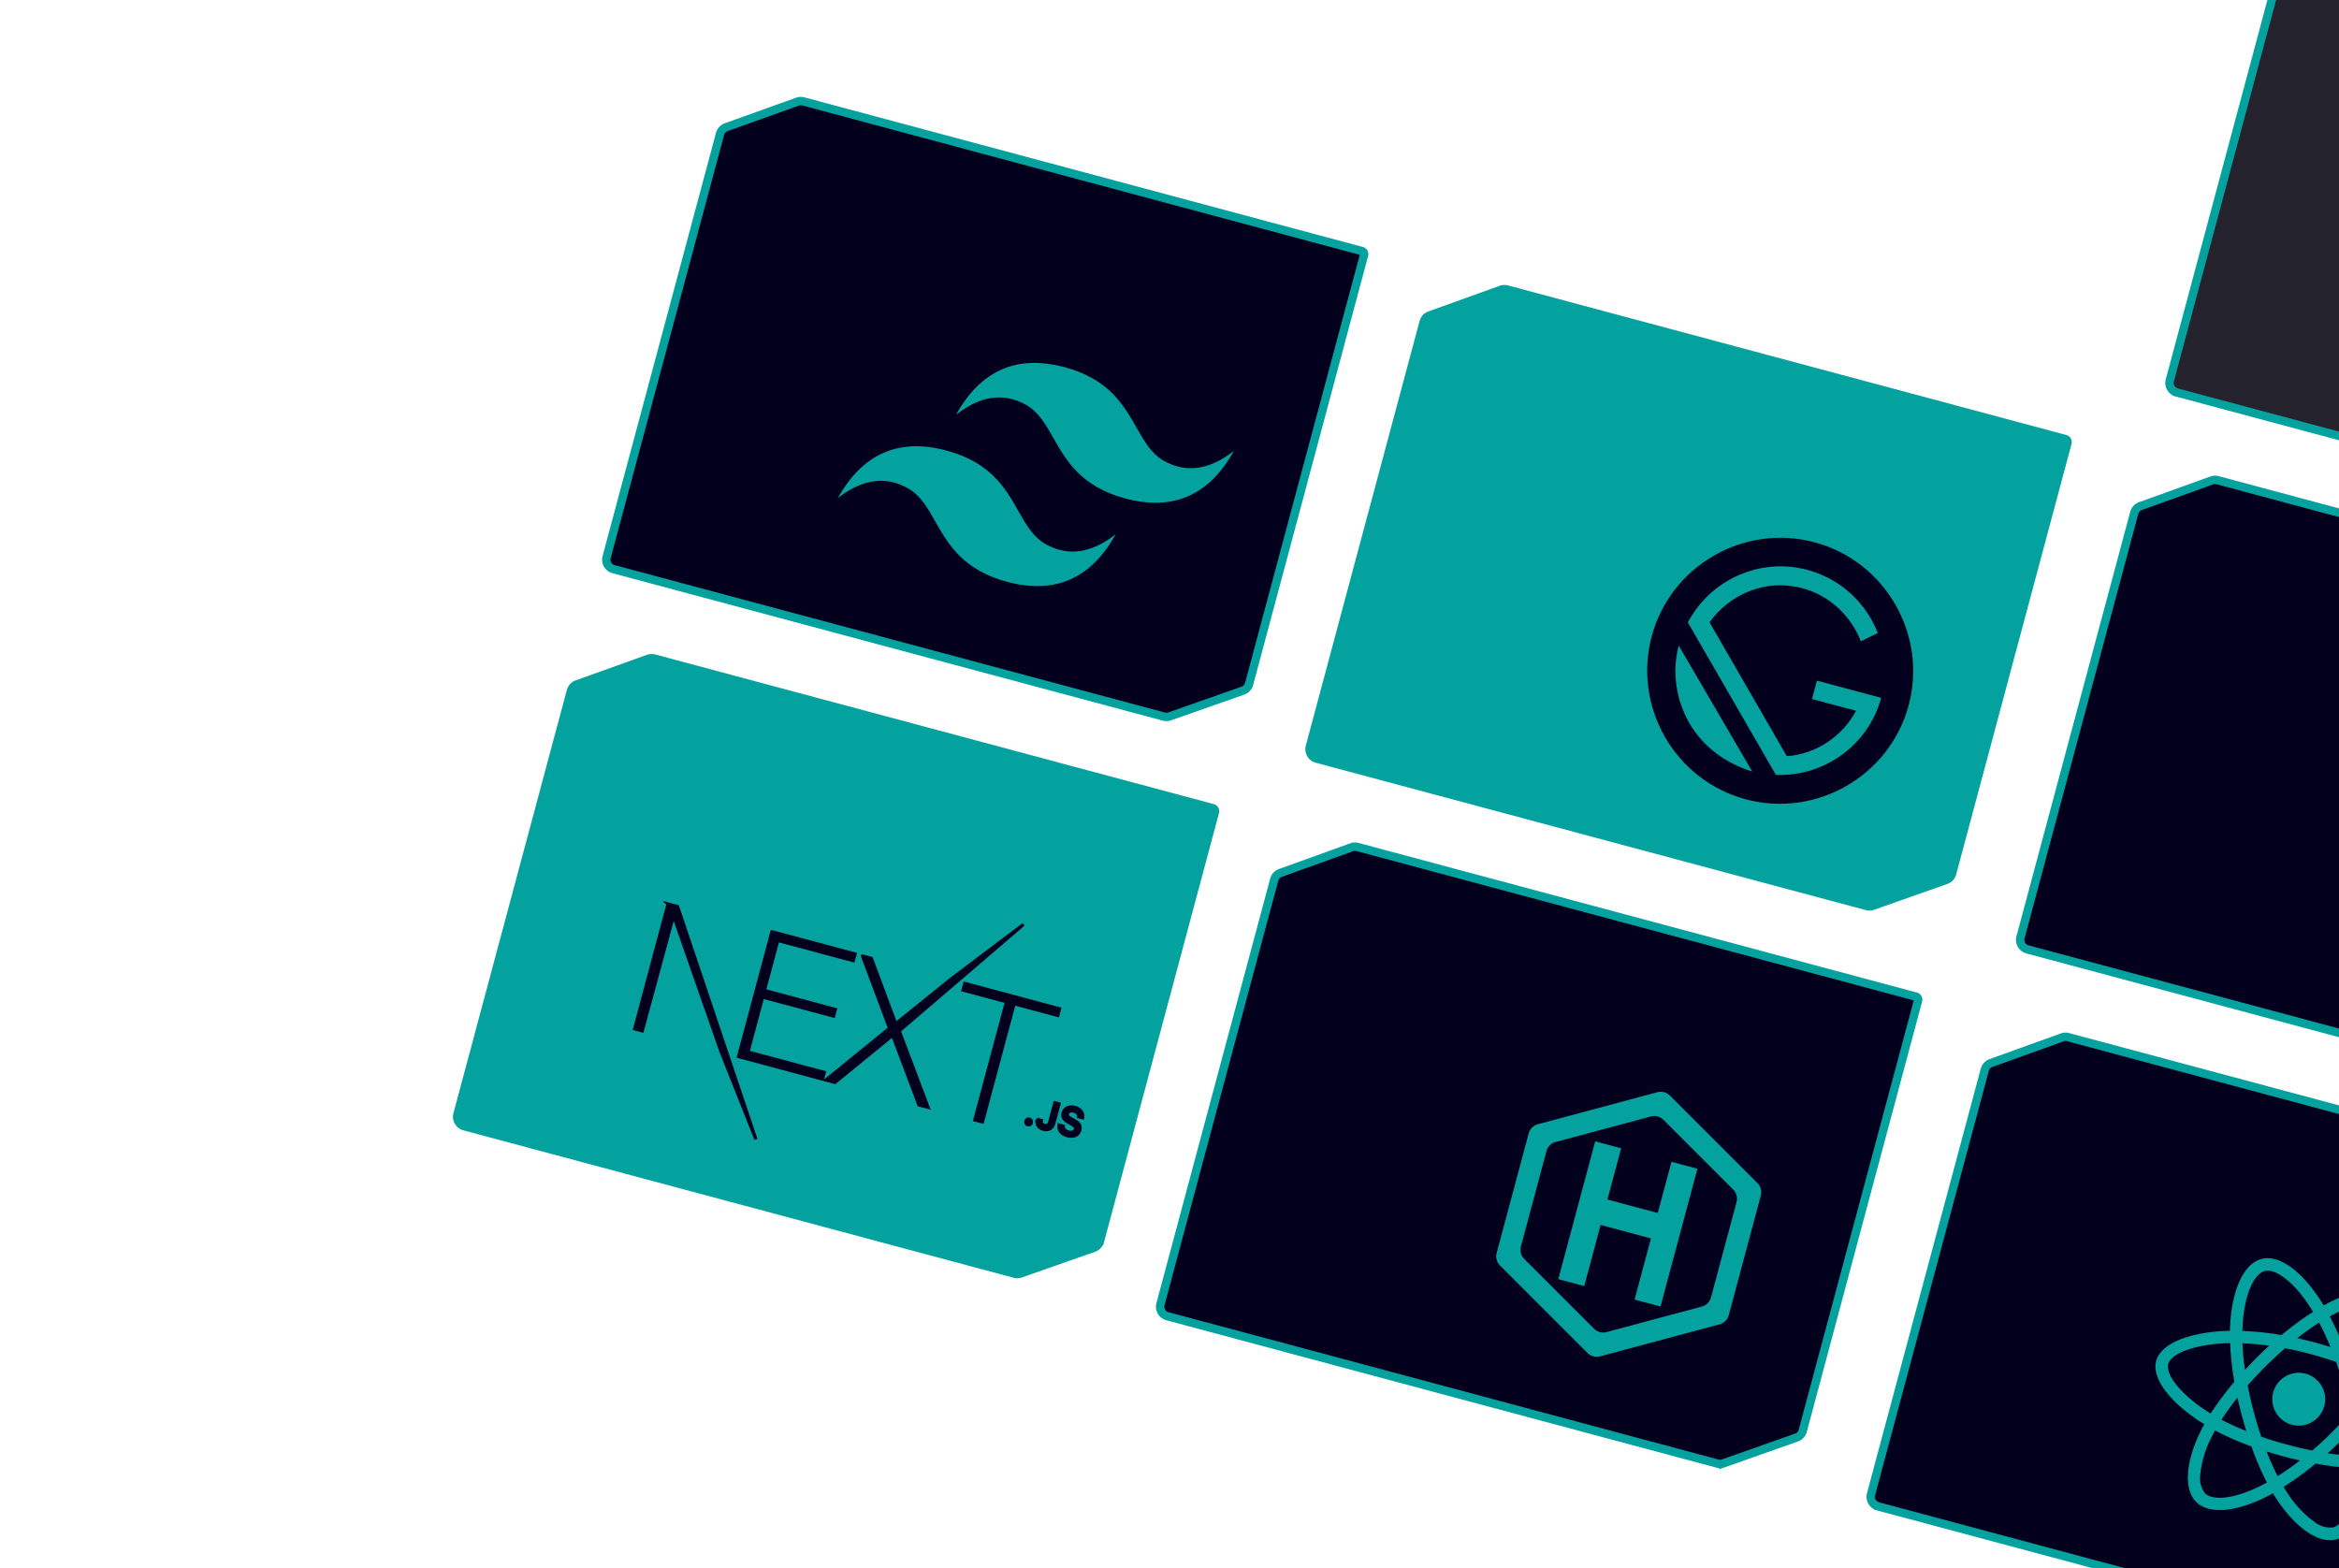 <svg xmlns="http://www.w3.org/2000/svg" width="355" height="238" fill="none"><path fill="#04a29f" stroke="#04a29f" stroke-width="1.271" d="m217.006 47.87 10.82-3.896c.287-.103.599-.117.893-.038l84.735 22.705c.254.068.405.329.337.583l-17.503 65.32a1.492 1.492 0 0 1-.946 1.022l-11.113 3.922a1.49 1.49 0 0 1-.884.035l-83.485-22.37a1.494 1.494 0 0 1-1.056-1.83l17.265-64.434c.126-.473.476-.853.937-1.019Z"/><g clip-path="url(#a)"><path fill="#04a29f" d="m285.508 105.918-9.751-2.612-.746 2.786 6.686 1.791c-2.095 3.918-6.093 6.579-10.506 6.89l-11.727-20.312c2.978-4.428 8.648-6.641 14.08-5.185 4.179 1.12 7.381 4.217 8.89 8.055l2.575-1.25c-1.778-4.508-5.564-8.21-10.718-9.591-7.244-1.941-14.754 1.57-18.115 7.986l13.46 23.314c7.135.12 13.931-4.628 15.872-11.872Zm-30.683-8.072c-1.045 3.901-.521 8.072 1.621 11.781 2.141 3.71 5.631 6.287 9.392 7.295l-11.013-19.076Z"/><path fill="#02001D" d="M275.411 82.31c-10.726-2.874-21.853 3.55-24.727 14.277-2.874 10.726 3.55 21.854 14.276 24.728 10.726 2.874 21.854-3.551 24.728-14.277 2.874-10.726-3.551-21.853-14.277-24.727Zm-19.002 27.457c-2.142-3.709-2.629-8.02-1.621-11.782l11.153 19.113c-3.863-1.184-7.391-3.622-9.532-7.331Zm13.126 7.847-13.359-23.138c3.362-6.416 10.872-9.927 18.116-7.986 5.154 1.38 8.939 5.082 10.718 9.59l-2.575 1.251c-1.51-3.838-4.711-6.936-8.89-8.055-5.433-1.456-10.963.795-14.08 5.185l11.727 20.312c4.413-.311 8.411-2.972 10.506-6.89l-6.687-1.791.747-2.786 9.751 2.612c-1.941 7.244-8.738 11.992-15.974 11.696Z"/></g><path fill="#02001D" stroke="#04a29f" stroke-width="1.271" d="m110.221 19.304 10.818-3.876c.286-.103.597-.116.891-.037l84.766 22.713c.254.068.405.33.337.583l-17.449 65.12c-.128.477-.483.86-.949 1.023l-11.11 3.902c-.284.1-.591.111-.882.033L93.127 86.388a1.495 1.495 0 0 1-1.056-1.83l17.211-64.234c.127-.474.478-.855.939-1.02Z"/><g clip-path="url(#b)"><path fill="#04a29f" d="M161.583 55.732c-7.239-1.94-12.733.467-16.483 7.222 3.685-2.893 7.216-3.401 10.593-1.527 1.926 1.07 3.001 2.964 4.19 5.06 1.938 3.415 4.181 7.367 10.909 9.17 7.239 1.94 12.733-.468 16.483-7.222-3.685 2.892-7.216 3.4-10.593 1.526-1.926-1.07-3.001-2.963-4.19-5.06-1.938-3.414-4.181-7.366-10.909-9.17Zm-17.938 12.65c-7.239-1.939-12.733.468-16.482 7.222 3.684-2.892 7.215-3.4 10.592-1.526 1.927 1.07 3.001 2.964 4.191 5.06 1.938 3.415 4.18 7.367 10.908 9.17 7.239 1.94 12.734-.468 16.483-7.222-3.684 2.892-7.215 3.4-10.592 1.526-1.927-1.07-3.002-2.963-4.191-5.06-1.938-3.414-4.18-7.366-10.909-9.17Z"/></g><path fill="#02001D" stroke="#04a29f" stroke-width="1.271" d="m324.862 76.817 10.821-3.896c.287-.103.598-.116.893-.037l84.735 22.704c.254.068.404.33.336.583l-17.502 65.32a1.497 1.497 0 0 1-.947 1.023l-11.112 3.922c-.285.1-.593.112-.885.034l-83.484-22.37a1.494 1.494 0 0 1-1.057-1.83l17.265-64.433c.127-.473.477-.854.937-1.02Z"/><path fill="#24232D" stroke="#04a29f" stroke-width="1.271" d="m347.522-7.716 10.821-3.896c.287-.103.598-.117.893-.038l84.735 22.705c.254.068.404.329.336.583l-17.502 65.32a1.497 1.497 0 0 1-.946 1.022l-11.113 3.922c-.285.1-.593.113-.884.035l-83.485-22.37a1.495 1.495 0 0 1-1.057-1.83l17.265-64.434c.127-.472.477-.853.937-1.019Z"/><path fill="#02001D" stroke="#04a29f" stroke-width="1.271" d="m194.33 132.494 10.82-3.896a1.5 1.5 0 0 1 .894-.038l84.734 22.705a.476.476 0 0 1 .337.583l-17.503 65.32a1.492 1.492 0 0 1-.946 1.022l-11.113 3.922a1.49 1.49 0 0 1-.884.035l-83.484-22.37a1.494 1.494 0 0 1-1.057-1.83l17.265-64.434c.127-.472.477-.853.937-1.019Z"/><g clip-path="url(#c)"><path fill="#02001D" d="m250.558 169.459-14.448 3.872a1.98 1.98 0 0 0-1.401 1.4l-3.872 14.448a1.983 1.983 0 0 0 .513 1.914l10.577 10.577c.5.5 1.23.696 1.914.513l14.448-3.872a1.983 1.983 0 0 0 1.401-1.401l3.871-14.448a1.98 1.98 0 0 0-.513-1.913l-10.577-10.577a1.98 1.98 0 0 0-1.913-.513Z"/><path fill="#04a29f" fill-rule="evenodd" d="m242.933 185.922-2.488 9.283-3.937-1.055 5.603-20.914 3.938 1.055-2.082 7.773 7.638 2.047 2.083-7.773 3.938 1.055-5.604 20.914-3.938-1.055 2.488-9.283-7.639-2.047Z" clip-rule="evenodd"/><path fill="#04a29f" d="m253.458 166.289 13.273 13.273c.5.501.696 1.23.512 1.914l-4.858 18.131a1.98 1.98 0 0 1-1.401 1.401l-18.131 4.858a1.98 1.98 0 0 1-1.913-.513l-13.273-13.273a1.98 1.98 0 0 1-.513-1.913l4.858-18.131a1.98 1.98 0 0 1 1.401-1.401l18.131-4.858a1.983 1.983 0 0 1 1.914.512Zm-2.901 3.171-14.448 3.871a1.983 1.983 0 0 0-1.401 1.401l-3.871 14.448a1.981 1.981 0 0 0 .513 1.914l10.576 10.576c.501.501 1.23.696 1.914.513l14.448-3.871a1.983 1.983 0 0 0 1.401-1.401l3.871-14.448a1.98 1.98 0 0 0-.512-1.914l-10.577-10.577a1.98 1.98 0 0 0-1.914-.512Z"/></g><path fill="#04a29f" stroke="#04a29f" stroke-width="1.271" d="m87.586 103.864 10.817-3.876c.286-.102.597-.115.891-.036l84.766 22.712c.254.069.405.33.337.584l-17.449 65.12a1.497 1.497 0 0 1-.949 1.023l-11.11 3.901a1.49 1.49 0 0 1-.882.034l-83.516-22.378a1.494 1.494 0 0 1-1.056-1.83l17.211-64.234c.127-.473.478-.854.94-1.02Z"/><path fill="#02001D" stroke="#02001D" stroke-width=".486" d="m117.166 141.422 12.611 3.379-.27 1.008-11.455-3.069-2.033 7.589 10.771 2.886-.27 1.008-10.772-2.886-2.232 8.331 11.586 3.105-.27 1.008-12.742-3.414 5.076-18.945Zm13.741 3.682 1.34.359 3.705 9.922 8.301-6.705 11.091-8.371-18.865 16.156 4.379 11.61-1.392-.373-3.983-10.566-8.759 7.152-1.366-.366 9.65-7.851-4.101-10.967Zm15.257 5.168.27-1.008 14.371 3.851-.27 1.008-6.621-1.774-4.806 17.937-1.156-.31 4.806-17.937-6.594-1.767ZM101.396 137.212l1.445.387 11.889 35.333-5.274-13.255-7.235-20.708-4.745 17.498-1.156-.31 5.076-18.945ZM155.997 170.713a.423.423 0 0 0 .526-.311.422.422 0 0 0-.3-.533.425.425 0 0 0-.527.311.425.425 0 0 0 .301.533Zm1.433-.806c-.188.702.192 1.296.926 1.493.782.209 1.381-.137 1.601-.959l.775-2.891-.63-.169-.774 2.889c-.122.456-.415.638-.818.531-.359-.097-.543-.389-.461-.728l-.619-.166Zm3.325.851c-.151.743.328 1.372 1.228 1.613.962.258 1.695-.071 1.904-.852.165-.615-.087-1.047-.867-1.465l-.418-.23c-.495-.266-.664-.491-.586-.782.099-.369.495-.52.993-.387.472.126.736.449.694.841l.613.165c.147-.698-.325-1.344-1.148-1.565-.886-.237-1.606.089-1.801.817-.161.6.078 1.047.765 1.416l.489.268c.503.271.689.521.606.833-.097.362-.539.526-1.045.391-.543-.146-.854-.493-.803-.895l-.624-.168Z"/><path fill="#02001D" stroke="#04a29f" stroke-width="1.271" d="m302.175 161.349 10.82-3.896c.287-.103.599-.116.893-.037l84.735 22.704a.476.476 0 0 1 .337.583l-17.503 65.32a1.493 1.493 0 0 1-.946 1.023l-11.113 3.922c-.284.1-.593.112-.884.034l-83.485-22.369a1.495 1.495 0 0 1-1.056-1.831l17.265-64.433c.126-.473.476-.854.937-1.02Z"/><path fill="#04a29f" d="M336.964 202.052c.493-.033.993-.054 1.48-.067.009-.338.024-.664.041-.999.312-5.315 2.079-9.179 4.744-9.897 2.563-.684 5.832 1.614 8.646 5.799.281.415.549.837.798 1.254.29-.159.58-.319.877-.466 4.759-2.382 8.998-2.781 10.947-.827 1.866 1.881 1.509 5.865-.701 10.383-.222.446-.445.891-.696 1.328.497.298.992.606 1.433.92 4.098 2.778 6.676 6.116 5.993 8.664-.705 2.634-4.865 4.353-9.977 4.703-.418.022-.826.047-1.251.057a30.58 30.58 0 0 1-.07 1.609c-.373 4.928-2.062 8.463-4.613 9.139-2.631.707-6.104-1.677-8.967-5.947a17.486 17.486 0 0 1-.666-1.054c-.473.265-.95.508-1.434.739-4.447 2.136-8.36 2.437-10.222.578-1.925-1.927-1.603-6.127.671-10.731.177-.354.364-.706.557-1.077-.249-.149-.485-.305-.734-.454-4.441-2.921-7.281-6.474-6.562-9.156.695-2.554 4.685-4.143 9.706-4.498Zm13.361-4.106c-2.41-3.582-5.056-5.435-6.598-5.024-1.651.433-3.088 3.603-3.349 8.19-.019.304-.036.598-.034.898 1.988.079 3.974.281 5.93.63a44.996 44.996 0 0 1 4.799-3.525c-.254-.398-.492-.781-.748-1.169Zm4.896 20.795a79.783 79.783 0 0 1-1.924 1.834c1.356.208 2.72.347 4.092.416a41.659 41.659 0 0 0-.367-4.127 51.4 51.4 0 0 1-1.801 1.877Zm5.289-9.473a45.538 45.538 0 0 0-3.677-1.697c.264.823.503 1.66.723 2.492.22.832.428 1.67.612 2.523a40.775 40.775 0 0 0 2.342-3.318Zm-3.878 5.204a55.58 55.58 0 0 0-.887-3.916 57.216 57.216 0 0 0-1.177-3.839 53.105 53.105 0 0 0-3.835-1.182 53.14 53.14 0 0 0-3.913-.894 62.616 62.616 0 0 0-2.933 2.717 60.639 60.639 0 0 0-2.75 2.921c.255 1.315.552 2.631.901 3.941a60.825 60.825 0 0 0 1.165 3.845 52.64 52.64 0 0 0 3.857 1.178c1.326.356 2.625.662 3.886.918a52.99 52.99 0 0 0 2.959-2.741 60.25 60.25 0 0 0 2.727-2.948Zm-16.415.238a53.817 53.817 0 0 1-.625-2.588 44.434 44.434 0 0 0-2.434 3.355 37.927 37.927 0 0 0 3.79 1.737c-.274-.825-.501-1.669-.731-2.504Zm.513-6.796a62.085 62.085 0 0 1 1.813-1.884c.607-.61 1.23-1.206 1.858-1.78a41.197 41.197 0 0 0-4.055-.365c.059 1.356.187 2.688.384 4.029Zm11.254-7.164a39.021 39.021 0 0 0-3.311 2.358c1.694.371 3.376.822 5.028 1.347a40.836 40.836 0 0 0-1.717-3.705Zm11.194-2.554c-1.201-1.208-4.662-.868-8.776 1.182-.26.126-.526.271-.804.424a44.333 44.333 0 0 1 2.422 5.46 46.878 46.878 0 0 1 5.446 2.397c.222-.404.437-.821.649-1.228 1.885-3.883 2.193-7.108 1.063-8.235Zm-3.901 22.827a38.15 38.15 0 0 0 1.135-.046c1.95-.086 4.237-.431 6.031-1.207a3.887 3.887 0 0 0 2.264-2.104c.415-1.547-1.727-4.244-5.224-6.613-.434-.302-.886-.577-1.337-.853a47.524 47.524 0 0 1-3.507 4.82c.348 1.969.551 3.981.638 6.003Zm-12.072 5.636a15.943 15.943 0 0 0 3.97 4.258 3.831 3.831 0 0 0 2.952.904c1.554-.418 2.91-3.248 3.227-7.47.031-.497.061-.994.062-1.498a44.416 44.416 0 0 1-5.961-.711 44.76 44.76 0 0 1-4.861 3.529c.204.354.407.676.611.988Zm-1.515-2.611c1.115-.7 2.246-1.5 3.379-2.381a54.256 54.256 0 0 1-2.503-.619 56.148 56.148 0 0 1-2.551-.746 37.781 37.781 0 0 0 1.675 3.746Zm-11.726-.421a3.918 3.918 0 0 0 .686 3.017c1.137 1.139 4.275.888 8.072-.939.438-.212.881-.444 1.336-.682a45.228 45.228 0 0 1-2.353-5.484 43.142 43.142 0 0 1-5.521-2.427c-.179.323-.349.648-.506.967a16.021 16.021 0 0 0-1.714 5.548Zm.896-9.497c.22.141.43.28.662.414a44.897 44.897 0 0 1 3.599-4.815 43.294 43.294 0 0 1-.643-5.87c-.476.006-.935.027-1.374.054-4.305.299-7.602 1.569-8.014 3.107-.446 1.663 1.933 4.588 5.77 7.11Zm12.991 2.121a4.012 4.012 0 1 1 2.079-7.75 4.012 4.012 0 0 1-2.079 7.75Z"/><defs><clipPath id="a"><path fill="#fff" d="m255.243 75.93 40.826 10.94-10.94 40.826-40.825-10.94z"/></clipPath><clipPath id="b"><path fill="#fff" d="m134.437 48.458 54.293 14.548-8.752 32.66-54.292-14.547z"/></clipPath><clipPath id="c"><path fill="#fff" d="m232.256 159.939 40.826 10.94-10.94 40.825-40.825-10.94z"/></clipPath></defs></svg>